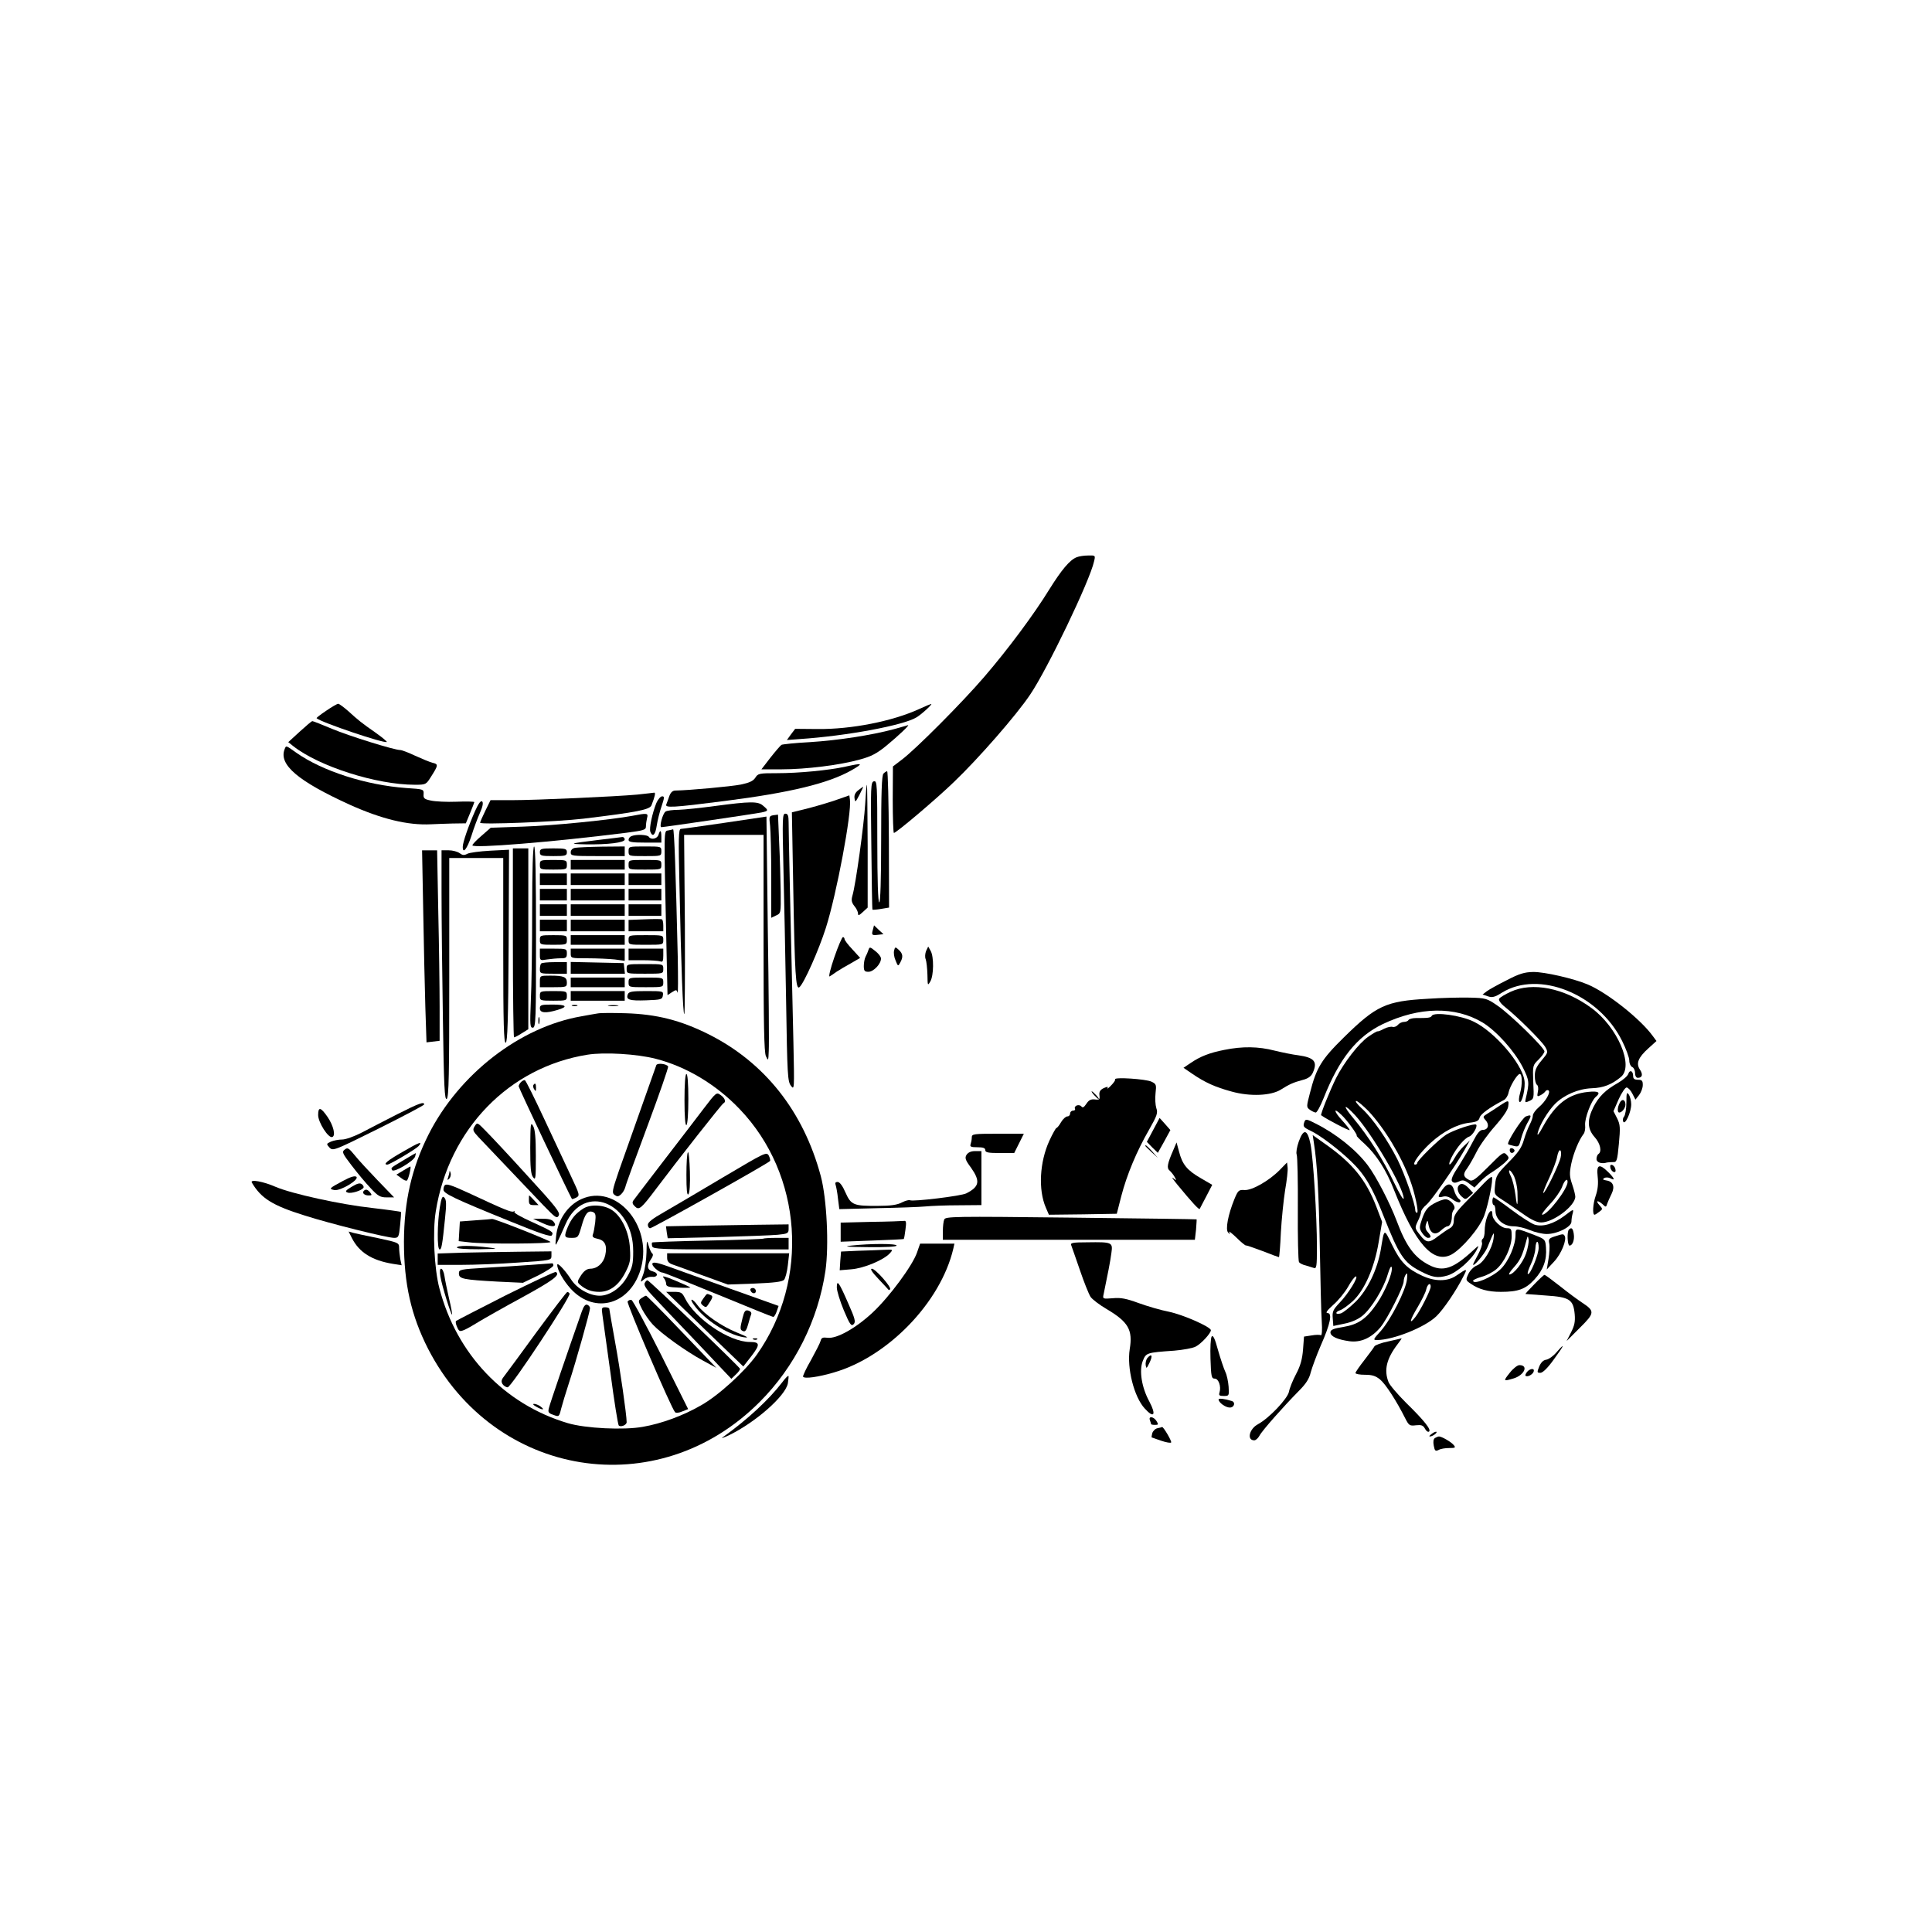<?xml version="1.0" standalone="no"?>
<!DOCTYPE svg PUBLIC "-//W3C//DTD SVG 20010904//EN"
 "http://www.w3.org/TR/2001/REC-SVG-20010904/DTD/svg10.dtd">
<svg version="1.0" xmlns="http://www.w3.org/2000/svg"
 width="1002pt" height="1002pt" viewBox="0 0 1002 1002"
 preserveAspectRatio="xMidYMid meet">

<g transform="translate(0,1002) scale(0.1,-0.1)"
fill="#000000" stroke="none">
<path d="M5584 7130 c-36 -14 -79 -66 -142 -167 -78 -127 -213 -309 -337 -453
-112 -131 -358 -378 -428 -430 l-46 -35 -1 -172 c0 -95 3 -173 6 -173 12 0
219 175 310 263 129 123 327 350 397 455 90 133 310 592 331 690 8 32 7 32
-31 31 -21 0 -47 -4 -59 -9z"/>
<path d="M1692 6334 c-30 -20 -52 -37 -50 -39 22 -21 353 -133 364 -123 2 2
-24 24 -58 48 -73 51 -88 63 -143 113 -23 20 -46 37 -51 37 -5 0 -33 -16 -62
-36z"/>
<path d="M4770 6344 c-141 -65 -355 -107 -531 -105 l-115 1 -22 -29 -21 -29
67 5 c242 16 539 71 606 113 28 17 86 71 75 69 -2 0 -29 -11 -59 -25z"/>
<path d="M1554 6225 l-59 -54 25 -20 c134 -106 433 -201 631 -201 58 0 59 1
84 41 39 61 39 66 8 73 -15 4 -56 21 -91 37 -34 16 -68 29 -76 29 -31 0 -263
72 -354 110 -52 22 -98 40 -102 40 -4 0 -33 -25 -66 -55z"/>
<path d="M4635 6238 c-115 -31 -290 -58 -435 -67 -76 -4 -141 -11 -147 -14 -5
-3 -31 -33 -57 -66 l-47 -61 105 0 c126 0 303 22 406 51 59 16 88 31 140 74
57 47 121 107 109 104 -2 -1 -35 -10 -74 -21z"/>
<path d="M1476 6134 c-31 -80 69 -165 339 -288 165 -74 300 -107 420 -101 22
1 72 3 111 4 l70 1 22 53 c12 29 22 55 22 57 0 3 -42 4 -92 2 -51 -2 -111 1
-133 6 -35 7 -40 12 -38 34 1 25 0 25 -90 31 -209 15 -435 88 -570 183 -55 39
-53 39 -61 18z"/>
<path d="M4385 6044 c-86 -19 -242 -34 -355 -34 -92 0 -99 -1 -113 -24 -11
-17 -32 -26 -75 -35 -51 -10 -269 -30 -339 -31 -14 0 -24 -9 -31 -27 -5 -16
-13 -35 -16 -44 -9 -20 30 -18 304 17 338 43 536 91 656 159 64 37 60 39 -31
19z"/>
<path d="M4582 6008 c-9 -9 -12 -98 -12 -340 0 -212 -4 -328 -10 -328 -6 0
-10 112 -10 316 0 295 -1 315 -17 312 -17 -3 -18 -25 -14 -333 2 -182 4 -331
6 -333 1 -1 21 0 44 4 l42 7 -1 353 c-1 195 -5 354 -9 354 -4 0 -12 -5 -19
-12z"/>
<path d="M4487 5848 c-6 -104 -49 -417 -66 -473 -7 -24 -4 -36 10 -54 11 -13
19 -30 19 -39 0 -12 6 -10 25 8 l25 23 0 319 c-1 175 -2 318 -4 318 -2 0 -6
-46 -9 -102z"/>
<path d="M4452 5922 c-16 -12 -23 -26 -20 -43 3 -22 5 -20 25 18 12 24 21 43
20 43 -1 0 -13 -9 -25 -18z"/>
<path d="M3305 5899 c-107 -10 -524 -29 -655 -29 l-106 0 -27 -55 c-15 -31
-27 -58 -27 -62 0 -11 400 5 535 21 282 34 346 47 354 70 18 46 22 66 14 65
-4 -1 -44 -5 -88 -10z"/>
<path d="M4345 5874 c-33 -12 -100 -32 -149 -45 l-89 -22 7 -386 c8 -456 13
-536 32 -521 24 20 101 194 137 307 56 176 135 597 125 666 l-3 22 -60 -21z"/>
<path d="M3404 5855 c-21 -52 -38 -131 -31 -149 12 -30 26 -16 33 32 4 26 15
71 25 100 15 45 16 52 3 52 -8 0 -22 -16 -30 -35z"/>
<path d="M2464 5814 c-35 -79 -64 -163 -64 -186 0 -40 23 -10 45 57 12 39 32
92 44 119 15 33 18 53 12 59 -7 7 -19 -9 -37 -49z"/>
<path d="M3710 5840 c-74 -10 -160 -19 -190 -20 -30 0 -61 -4 -68 -9 -15 -9
-34 -81 -22 -81 13 0 484 69 518 76 38 8 39 11 10 35 -26 24 -67 23 -248 -1z"/>
<path d="M3280 5789 c-113 -21 -410 -51 -565 -56 l-170 -6 -47 -41 c-27 -23
-48 -45 -48 -50 0 -17 417 17 798 65 92 12 102 15 102 33 0 12 3 31 6 44 7 25
1 26 -76 11z"/>
<path d="M4011 5792 c-22 -4 -23 -7 -17 -55 3 -29 6 -148 6 -264 l0 -213 25
12 c25 11 25 13 24 122 -1 61 -4 176 -8 256 l-6 145 -24 -3z"/>
<path d="M4063 5523 c4 -153 10 -465 14 -694 6 -385 8 -418 25 -440 18 -24 18
-19 13 221 -16 672 -25 1107 -25 1146 0 34 -4 44 -17 44 -15 0 -16 -23 -10
-277z"/>
<path d="M3760 5753 c-118 -17 -221 -32 -229 -32 -12 -1 -13 -47 -7 -298 9
-429 18 -663 25 -663 3 0 4 209 3 465 l-4 465 206 0 206 0 0 -559 c0 -422 3
-567 12 -588 12 -27 13 -26 15 27 2 30 0 316 -5 635 l-7 580 -215 -32z"/>
<path d="M3465 5713 c-23 -4 -22 16 -9 -581 l6 -273 23 15 c22 14 24 14 29 -2
3 -9 3 75 1 188 -10 427 -18 660 -24 659 -3 -1 -15 -4 -26 -6z"/>
<path d="M3415 5690 c-7 -21 -39 -27 -50 -10 -7 11 -64 14 -89 4 -9 -3 -16
-12 -16 -20 0 -11 19 -14 85 -14 l85 0 0 30 c0 35 -6 39 -15 10z"/>
<path d="M3105 5664 c-153 -19 -161 -21 -69 -23 118 -2 204 9 204 25 0 8 -6
13 -12 13 -7 -1 -62 -8 -123 -15z"/>
<path d="M2760 5297 c0 -184 -3 -395 -7 -470 -5 -123 -4 -137 10 -137 16 0 17
39 17 470 0 307 -3 470 -10 470 -6 0 -10 -118 -10 -333z"/>
<path d="M2983 5623 c-15 -3 -23 -12 -23 -24 0 -18 8 -19 140 -19 l140 0 0 25
0 25 -117 -1 c-65 -1 -128 -4 -140 -6z"/>
<path d="M3260 5605 c0 -25 1 -25 85 -25 84 0 85 0 85 25 0 25 -1 25 -85 25
-84 0 -85 0 -85 -25z"/>
<path d="M2660 5130 c0 -269 3 -490 6 -490 4 0 22 9 40 21 l34 21 0 469 0 469
-40 0 -40 0 0 -490z"/>
<path d="M2800 5600 c0 -18 7 -20 70 -20 63 0 70 2 70 20 0 18 -7 20 -70 20
-63 0 -70 -2 -70 -20z"/>
<path d="M2195 5293 c3 -175 8 -399 11 -498 l6 -181 34 4 34 4 0 177 c0 98 -3
320 -7 494 l-6 317 -39 0 -39 0 6 -317z"/>
<path d="M2290 5388 c0 -123 3 -415 7 -650 5 -355 9 -426 20 -417 11 9 13 126
13 630 l0 619 140 0 140 0 0 -481 c0 -380 3 -480 13 -477 9 4 13 115 15 503
l2 498 -98 -5 c-53 -3 -107 -10 -118 -16 -17 -9 -25 -8 -40 3 -11 8 -36 15
-56 15 l-38 0 0 -222z"/>
<path d="M2800 5535 c0 -24 2 -25 70 -25 68 0 70 1 70 25 0 24 -2 25 -70 25
-68 0 -70 -1 -70 -25z"/>
<path d="M2960 5535 l0 -25 140 0 140 0 0 25 0 25 -140 0 -140 0 0 -25z"/>
<path d="M3260 5535 c0 -25 1 -25 85 -25 84 0 85 0 85 25 0 25 -1 25 -85 25
-84 0 -85 0 -85 -25z"/>
<path d="M2800 5460 l0 -30 70 0 70 0 0 30 0 30 -70 0 -70 0 0 -30z"/>
<path d="M2960 5460 l0 -30 140 0 140 0 0 30 0 30 -140 0 -140 0 0 -30z"/>
<path d="M3260 5460 l0 -30 85 0 85 0 0 30 0 30 -85 0 -85 0 0 -30z"/>
<path d="M2800 5380 l0 -30 70 0 70 0 0 30 0 30 -70 0 -70 0 0 -30z"/>
<path d="M2960 5380 l0 -30 140 0 140 0 0 30 0 30 -140 0 -140 0 0 -30z"/>
<path d="M3260 5380 l0 -30 85 0 85 0 0 30 0 30 -85 0 -85 0 0 -30z"/>
<path d="M2800 5300 l0 -30 70 0 70 0 0 30 0 30 -70 0 -70 0 0 -30z"/>
<path d="M2960 5300 l0 -30 140 0 140 0 0 30 0 30 -140 0 -140 0 0 -30z"/>
<path d="M3260 5300 l0 -30 85 0 85 0 0 30 0 30 -85 0 -85 0 0 -30z"/>
<path d="M3343 5252 l-83 -3 0 -29 0 -30 90 0 90 0 0 29 c0 17 -3 31 -7 33 -5
2 -45 2 -90 0z"/>
<path d="M2800 5220 l0 -30 70 0 70 0 0 30 0 30 -70 0 -70 0 0 -30z"/>
<path d="M2960 5220 l0 -30 140 0 140 0 0 30 0 30 -140 0 -140 0 0 -30z"/>
<path d="M4527 5198 c-8 -28 -5 -30 28 -26 l27 3 -25 23 -24 23 -6 -23z"/>
<path d="M2800 5145 c0 -24 2 -25 70 -25 68 0 70 1 70 25 0 24 -2 25 -70 25
-68 0 -70 -1 -70 -25z"/>
<path d="M2960 5145 l0 -25 140 0 140 0 0 25 0 25 -140 0 -140 0 0 -25z"/>
<path d="M3260 5145 c0 -25 1 -25 90 -25 89 0 90 0 90 25 0 25 -1 25 -90 25
-89 0 -90 0 -90 -25z"/>
<path d="M4327 5055 c-20 -58 -31 -103 -24 -99 7 4 23 15 37 25 14 9 47 29 73
43 l48 28 -40 44 c-23 24 -41 48 -41 54 0 5 -4 10 -8 10 -5 0 -25 -47 -45
-105z"/>
<path d="M4504 5093 c-3 -10 -10 -26 -15 -35 -5 -10 -9 -31 -9 -48 0 -25 4
-30 24 -30 27 0 66 42 65 69 0 9 -13 26 -30 39 -27 22 -29 22 -35 5z"/>
<path d="M4637 5090 c-3 -12 0 -35 8 -52 12 -30 13 -31 24 -10 16 29 14 46 -8
66 -17 16 -19 16 -24 -4z"/>
<path d="M4803 5088 c-5 -13 -7 -32 -2 -43 4 -11 8 -47 9 -80 1 -57 1 -59 15
-35 18 31 19 127 2 158 l-13 23 -11 -23z"/>
<path d="M2800 5069 c0 -31 1 -31 38 -25 20 3 52 6 70 6 27 0 32 3 32 25 0 24
-2 25 -70 25 l-70 0 0 -31z"/>
<path d="M2960 5075 c0 -25 1 -25 88 -25 48 0 111 -3 140 -6 l52 -7 0 32 0 31
-140 0 -140 0 0 -25z"/>
<path d="M3260 5070 l0 -30 74 0 c41 0 81 -3 90 -6 13 -5 16 1 16 30 l0 36
-90 0 -90 0 0 -30z"/>
<path d="M2807 5023 c-4 -3 -7 -17 -7 -30 0 -22 3 -23 70 -23 l70 0 0 30 0 30
-63 0 c-35 0 -67 -3 -70 -7z"/>
<path d="M2960 5000 l0 -30 141 0 140 0 -3 28 -3 27 -137 3 -138 3 0 -31z"/>
<path d="M3250 4995 c0 -25 0 -25 95 -25 95 0 95 0 95 25 0 25 0 25 -95 25
-95 0 -95 0 -95 -25z"/>
<path d="M7814 4936 c-44 -22 -91 -48 -103 -57 l-22 -17 27 -9 c23 -8 36 -5
74 19 191 118 502 -7 623 -251 20 -40 37 -86 37 -101 0 -16 7 -30 15 -34 8 -3
15 -17 15 -31 0 -15 6 -25 14 -25 24 0 28 18 11 43 -21 32 -9 62 44 110 l42
38 -20 27 c-64 88 -236 224 -336 266 -73 31 -226 66 -284 65 -45 -1 -72 -9
-137 -43z"/>
<path d="M2800 4930 l0 -30 70 0 c67 0 70 1 70 24 0 29 -16 36 -86 36 -53 0
-54 0 -54 -30z"/>
<path d="M2960 4925 l0 -25 140 0 140 0 0 25 0 25 -140 0 -140 0 0 -25z"/>
<path d="M3260 4925 c0 -25 1 -25 90 -25 89 0 90 0 90 25 0 25 -1 25 -90 25
-89 0 -90 0 -90 -25z"/>
<path d="M7834 4876 c-28 -13 -55 -29 -59 -36 -4 -7 7 -24 31 -43 68 -54 188
-175 207 -205 17 -30 17 -30 -18 -72 -27 -32 -35 -51 -35 -80 0 -22 5 -42 11
-46 6 -4 9 -19 5 -35 -5 -27 -4 -28 14 -19 10 5 22 15 25 20 4 6 11 8 16 5 13
-9 -15 -58 -51 -88 -16 -14 -30 -33 -30 -42 0 -9 -7 -30 -16 -47 -9 -17 -23
-53 -31 -81 -11 -39 -30 -66 -80 -116 -59 -60 -65 -70 -69 -116 -5 -50 -5 -50
38 -78 24 -15 71 -48 106 -72 43 -31 73 -45 95 -45 63 0 177 86 177 134 0 8
-7 37 -16 63 -14 41 -15 57 -5 107 12 57 40 124 64 155 6 7 10 28 8 46 -3 35
32 127 55 146 28 23 15 32 -40 26 -100 -10 -168 -62 -232 -177 -23 -43 -33
-55 -29 -36 9 40 52 112 90 151 48 47 120 78 190 81 61 2 104 19 152 59 68 57
-18 258 -153 357 -141 104 -307 137 -420 84z m260 -859 c-8 -37 -83 -191 -90
-184 -2 2 11 37 31 78 19 41 38 91 41 111 4 21 11 35 16 32 5 -3 6 -20 2 -37z
m-241 -99 c8 -18 16 -53 17 -78 3 -78 -2 -88 -10 -19 -5 37 -15 80 -24 98 -9
17 -12 31 -7 31 5 0 16 -15 24 -32z m277 -28 c0 -37 -103 -170 -131 -170 -7 0
11 24 38 53 28 29 56 70 64 90 12 35 29 50 29 27z"/>
<path d="M2800 4855 c0 -24 2 -25 70 -25 68 0 70 1 70 25 0 24 -2 25 -70 25
-68 0 -70 -1 -70 -25z"/>
<path d="M2960 4855 l0 -25 140 0 140 0 0 25 0 25 -140 0 -140 0 0 -25z"/>
<path d="M3256 4863 c-11 -28 8 -34 95 -31 78 3 84 4 87 26 3 21 1 22 -86 22
-75 0 -91 -3 -96 -17z"/>
<path d="M7405 4840 c-218 -12 -267 -35 -436 -201 -116 -114 -142 -157 -175
-287 -19 -73 -19 -74 0 -88 11 -8 25 -14 30 -14 6 0 24 33 40 73 82 207 173
321 308 386 190 90 374 93 517 8 71 -43 164 -146 208 -231 35 -70 36 -80 16
-164 -5 -21 -3 -22 19 -12 24 11 24 14 20 98 -3 86 -3 87 27 116 17 17 31 36
31 43 0 19 -177 192 -243 237 -55 38 -61 40 -145 42 -48 1 -145 -1 -217 -6z"/>
<path d="M2800 4790 c0 -24 31 -26 91 -8 58 17 47 28 -26 28 -58 0 -65 -2 -65
-20z"/>
<path d="M2968 4803 c6 -2 18 -2 25 0 6 3 1 5 -13 5 -14 0 -19 -2 -12 -5z"/>
<path d="M3158 4803 c12 -2 32 -2 45 0 12 2 2 4 -23 4 -25 0 -35 -2 -22 -4z"/>
<path d="M3100 4764 c-14 -2 -52 -9 -85 -15 -318 -55 -634 -299 -793 -614 -87
-174 -126 -344 -127 -555 0 -218 37 -382 125 -555 345 -671 1191 -807 1720
-276 182 182 303 424 341 680 19 132 7 374 -24 491 -90 336 -291 590 -582 736
-146 73 -270 104 -430 109 -66 2 -131 2 -145 -1z m300 -235 c158 -40 314 -133
436 -261 326 -340 364 -885 89 -1274 -63 -88 -199 -212 -290 -263 -92 -53
-203 -94 -301 -111 -100 -18 -298 -8 -389 19 -330 98 -577 358 -666 699 -27
101 -36 296 -19 399 68 427 380 748 787 813 87 14 256 4 353 -21z"/>
<path d="M3404 4496 c-26 -73 -165 -467 -195 -551 -34 -100 -36 -111 -22 -122
14 -10 20 -10 34 3 9 8 19 25 22 37 2 12 55 156 116 320 61 164 109 302 106
306 -8 14 -56 19 -61 7z"/>
<path d="M3550 4314 c0 -87 4 -133 10 -129 6 4 10 60 10 136 0 79 -4 129 -10
129 -6 0 -10 -52 -10 -136z"/>
<path d="M2702 4408 c-7 -7 -12 -17 -12 -22 0 -8 260 -557 276 -584 1 -2 11 1
23 7 19 11 18 14 -29 114 -26 56 -89 190 -139 297 -50 107 -94 196 -99 198 -4
1 -13 -3 -20 -10z"/>
<path d="M2766 4392 c-2 -4 -1 -14 5 -22 7 -12 9 -10 9 8 0 23 -5 28 -14 14z"/>
<path d="M3650 4271 c-36 -47 -130 -171 -210 -274 -80 -104 -149 -195 -155
-203 -7 -10 -5 -19 7 -30 22 -23 33 -13 112 92 109 145 340 439 348 442 15 7
8 27 -15 43 -21 15 -23 14 -87 -70z"/>
<path d="M2462 4179 c-12 -19 -10 -25 21 -58 72 -76 265 -279 333 -350 65 -67
72 -73 82 -55 8 16 -15 46 -165 209 -95 105 -193 209 -216 232 -41 42 -42 43
-55 22z"/>
<path d="M2750 4069 c0 -104 3 -140 15 -155 13 -17 14 -5 14 111 0 94 -4 137
-14 155 -13 23 -14 12 -15 -111z"/>
<path d="M3568 4044 c-5 -4 -8 -57 -8 -118 0 -76 3 -107 10 -100 7 7 10 53 8
118 -2 59 -6 104 -10 100z"/>
<path d="M3750 3914 c-124 -74 -262 -155 -307 -181 -57 -32 -83 -52 -83 -65 0
-10 5 -18 12 -18 12 0 616 338 622 349 2 3 -1 16 -7 28 -12 20 -19 16 -237
-113z"/>
<path d="M2331 3943 c0 -6 -4 -20 -7 -30 -5 -14 -4 -15 5 -7 7 7 11 20 8 30
-3 11 -5 14 -6 7z"/>
<path d="M2307 3873 c-4 -3 -7 -14 -7 -23 0 -20 54 -46 350 -166 147 -60 206
-80 212 -71 10 17 5 20 -104 70 -54 24 -95 47 -90 52 4 5 2 5 -4 2 -11 -6 -48
9 -234 96 -89 41 -114 49 -123 40z"/>
<path d="M2281 3758 c-13 -79 -15 -218 -1 -218 10 0 14 22 28 160 8 75 7 98
-3 108 -10 12 -15 3 -24 -50z"/>
<path d="M2743 3795 c0 -20 4 -25 25 -25 l25 0 -23 25 c-13 14 -24 25 -25 25
-2 0 -2 -11 -2 -25z"/>
<path d="M3015 3801 c-71 -32 -123 -109 -131 -194 -5 -51 -4 -52 10 -22 8 17
26 55 39 86 95 218 352 114 351 -141 0 -64 -4 -83 -29 -128 -33 -61 -92 -102
-145 -102 -53 0 -118 37 -148 84 -30 47 -72 92 -72 76 0 -26 32 -82 70 -124
127 -138 316 -80 366 113 56 220 -133 433 -311 352z"/>
<path d="M3025 3752 c-40 -26 -61 -51 -80 -95 -21 -51 -19 -57 19 -57 34 0 35
2 52 60 18 66 33 84 59 74 14 -6 16 -15 12 -53 -3 -25 -8 -53 -12 -63 -5 -12
1 -18 25 -23 38 -8 50 -35 39 -85 -9 -41 -41 -70 -78 -70 -18 -1 -32 -11 -48
-35 -20 -31 -20 -35 -5 -48 30 -26 60 -37 100 -37 55 0 101 34 135 100 25 49
28 63 24 126 -4 81 -41 162 -90 196 -42 30 -114 34 -152 10z"/>
<path d="M2465 3691 l-80 -6 -3 -51 -3 -51 53 -6 c79 -10 433 -8 423 2 -13 11
-293 122 -303 119 -4 -1 -43 -4 -87 -7z"/>
<path d="M2815 3676 c51 -24 79 -19 55 9 -8 10 -29 15 -59 14 l-46 0 50 -23z"/>
<path d="M3609 3663 l-155 -3 4 -31 5 -31 256 6 c141 4 282 9 314 12 52 5 57
8 57 30 l0 24 -162 -2 c-90 -1 -233 -4 -319 -5z"/>
<path d="M3959 3596 c-2 -2 -132 -7 -288 -10 -156 -3 -286 -8 -289 -10 -2 -3
-2 -12 1 -21 6 -13 50 -15 357 -15 l350 0 0 30 0 30 -63 0 c-35 0 -66 -2 -68
-4z"/>
<path d="M3353 3525 c-1 -38 -8 -90 -17 -114 -16 -43 -16 -44 2 -28 11 10 29
16 42 15 32 -4 37 20 6 28 -30 7 -33 29 -10 63 10 13 13 26 7 30 -5 3 -14 22
-19 41 -9 32 -10 29 -11 -35z"/>
<path d="M2370 3550 c0 -6 43 -9 113 -9 100 2 105 3 52 9 -90 11 -165 11 -165
0z"/>
<path d="M2388 3523 l-118 -4 0 -29 0 -30 123 0 c67 0 200 5 295 12 170 11
172 12 172 35 l0 23 -177 -2 c-98 -1 -231 -4 -295 -5z"/>
<path d="M3460 3496 c0 -17 8 -27 28 -34 15 -5 86 -31 157 -57 l130 -47 139 5
c97 4 142 9 152 19 7 7 16 41 20 76 l7 62 -317 0 -316 0 0 -24z"/>
<path d="M3384 3468 c-7 -11 32 -47 52 -48 6 0 136 -52 289 -115 153 -63 281
-115 285 -115 5 0 13 13 18 28 l10 29 -247 88 c-135 48 -281 101 -323 116 -53
19 -79 25 -84 17z"/>
<path d="M2755 3460 c-55 -4 -162 -11 -237 -15 -133 -8 -138 -9 -138 -30 0
-28 23 -32 203 -42 l129 -6 79 38 c43 22 79 45 79 52 0 7 -3 12 -7 11 -5 0
-53 -4 -108 -8z"/>
<path d="M2284 3400 c7 -45 56 -204 61 -198 1 1 -5 39 -16 83 -10 44 -21 97
-24 118 -3 20 -11 37 -17 37 -7 0 -8 -14 -4 -40z"/>
<path d="M2623 3302 c-138 -70 -254 -130 -258 -133 -3 -4 -1 -18 6 -32 10 -23
14 -24 38 -14 14 6 49 26 76 43 28 17 130 75 228 128 158 87 194 114 170 129
-5 3 -121 -52 -260 -121z"/>
<path d="M3441 3394 c8 -9 14 -24 14 -33 0 -13 13 -17 65 -19 35 -2 62 -1 60
1 -3 3 -38 19 -79 36 -52 22 -70 26 -60 15z"/>
<path d="M3343 3364 c-4 -10 11 -33 44 -67 27 -29 129 -137 228 -240 l178
-188 24 23 c13 12 22 25 21 29 -5 13 -471 459 -480 459 -5 0 -11 -7 -15 -16z"/>
<path d="M3892 3328 c6 -18 28 -21 28 -4 0 9 -7 16 -16 16 -9 0 -14 -5 -12
-12z"/>
<path d="M2787 3117 c-81 -111 -157 -215 -169 -230 -18 -22 -20 -31 -12 -45 6
-9 18 -17 27 -17 18 0 330 473 321 486 -3 5 -8 9 -12 8 -4 0 -73 -91 -155
-202z"/>
<path d="M3655 3126 l200 -193 43 55 c45 59 44 72 -9 72 -107 0 -285 121 -337
228 -14 28 -20 32 -56 32 l-41 0 200 -194z"/>
<path d="M3648 3286 c-16 -22 -16 -25 -2 -37 13 -10 17 -10 25 2 27 40 29 47
13 53 -20 8 -16 9 -36 -18z"/>
<path d="M3326 3287 c-17 -13 -17 -15 4 -57 12 -23 37 -60 56 -80 44 -47 169
-137 259 -186 l70 -38 -179 187 c-98 103 -182 187 -185 187 -4 0 -15 -6 -25
-13z"/>
<path d="M3255 3270 c-6 -10 226 -553 246 -574 4 -5 20 -4 38 4 l30 12 -140
281 c-78 155 -147 283 -154 285 -7 2 -16 -2 -20 -8z"/>
<path d="M3600 3251 c53 -75 172 -152 255 -166 32 -5 26 0 -33 24 -79 32 -169
94 -204 141 -28 39 -46 39 -18 1z"/>
<path d="M3017 3217 c-74 -211 -165 -477 -170 -499 -6 -22 -3 -27 23 -36 29
-11 30 -10 40 31 6 23 24 83 40 132 37 112 110 373 110 390 0 7 -6 15 -14 18
-10 4 -19 -7 -29 -36z"/>
<path d="M3124 3203 c3 -21 22 -157 42 -303 19 -146 39 -269 43 -273 10 -10
41 2 41 17 0 38 -34 275 -60 416 -16 90 -30 168 -30 172 0 4 -9 8 -21 8 -18 0
-20 -4 -15 -37z"/>
<path d="M3851 3184 c-14 -56 -14 -61 4 -68 10 -4 17 6 25 35 6 22 13 46 16
53 3 8 -4 16 -15 19 -16 4 -21 -3 -30 -39z"/>
<path d="M3908 3073 c7 -3 16 -2 19 1 4 3 -2 6 -13 5 -11 0 -14 -3 -6 -6z"/>
<path d="M2780 2725 c33 -19 49 -19 24 0 -10 8 -26 14 -34 14 -9 0 -4 -6 10
-14z"/>
<path d="M7426 4752 c-6 -11 -19 -12 -83 -12 -18 0 -35 -5 -38 -10 -3 -6 -14
-10 -24 -10 -10 0 -24 -7 -31 -15 -7 -9 -20 -13 -27 -11 -8 3 -27 -1 -44 -9
-16 -9 -31 -15 -35 -14 -3 1 -25 -12 -48 -28 -49 -34 -126 -134 -166 -213 -32
-64 -83 -191 -78 -194 28 -21 148 -83 148 -77 0 4 -18 27 -40 51 -43 47 -46
69 -4 29 28 -25 89 -109 80 -109 -3 0 15 -19 41 -42 61 -56 113 -137 153 -240
111 -280 203 -383 297 -335 54 29 148 139 171 203 22 61 48 191 39 200 -2 3
-21 -12 -41 -33 -20 -21 -63 -66 -96 -99 -47 -48 -60 -68 -60 -92 0 -22 -7
-35 -22 -43 -13 -7 -39 -25 -59 -40 -48 -38 -62 -36 -95 7 -27 34 -27 36 -11
70 10 19 17 41 17 48 0 8 12 25 28 38 28 24 148 197 197 283 l28 50 -30 -28
c-17 -16 -39 -44 -49 -63 -26 -47 -39 -43 -15 5 26 50 67 98 90 106 18 5 46
53 37 62 -8 9 -118 -28 -156 -52 -39 -25 -150 -134 -150 -147 0 -5 -5 -8 -11
-8 -19 0 25 61 80 112 66 60 137 97 201 105 38 4 50 10 54 27 5 18 51 52 126
91 10 5 21 23 24 39 6 31 45 96 58 96 13 0 14 -55 2 -98 -7 -23 -8 -44 -3 -47
13 -8 32 75 25 113 -14 88 -155 251 -262 303 -66 33 -205 52 -218 31z m-329
-494 c84 -90 171 -234 216 -358 25 -67 47 -170 36 -170 -5 0 -9 7 -9 14 0 31
-54 185 -91 260 -51 102 -129 215 -185 266 -24 22 -38 40 -30 40 7 0 35 -24
63 -52z m-68 -23 c88 -96 252 -377 251 -431 -1 -11 -23 27 -50 83 -55 117
-133 240 -209 331 -60 71 -54 84 8 17z"/>
<path d="M2792 4725 c0 -16 2 -22 5 -12 2 9 2 23 0 30 -3 6 -5 -1 -5 -18z"/>
<path d="M6350 4575 c-77 -15 -125 -34 -175 -68 l-37 -25 44 -30 c67 -46 120
-70 205 -93 96 -27 205 -22 256 10 43 27 64 37 113 50 28 7 44 19 52 36 27 59
9 80 -75 92 -26 3 -81 14 -122 24 -85 22 -167 23 -261 4z"/>
<path d="M8445 4451 c-3 -11 -27 -32 -53 -47 -66 -37 -100 -71 -128 -126 -33
-66 -32 -112 6 -155 30 -33 39 -76 20 -88 -5 -3 -10 -15 -10 -26 0 -18 26 -27
55 -18 6 1 19 2 31 2 19 -1 22 7 30 94 8 85 7 100 -9 133 l-19 37 27 62 c15
33 34 61 41 61 7 0 21 -14 30 -32 l16 -31 19 24 c10 13 19 36 19 52 0 22 -4
27 -25 27 -18 0 -25 5 -25 19 0 27 -17 35 -25 12z"/>
<path d="M5783 4422 c3 -4 -7 -18 -21 -32 -13 -14 -22 -20 -18 -13 4 8 0 8
-19 0 -19 -9 -25 -19 -23 -37 3 -22 0 -25 -24 -22 -20 2 -31 -3 -44 -23 -12
-18 -19 -22 -25 -14 -4 6 -14 9 -24 6 -9 -4 -13 -11 -10 -17 3 -5 -1 -10 -9
-10 -9 0 -16 -7 -16 -15 0 -8 -6 -15 -14 -15 -8 0 -23 -13 -33 -30 -9 -16 -20
-30 -24 -30 -3 0 -20 -30 -37 -67 -50 -110 -58 -253 -18 -346 l16 -37 176 2
176 3 23 90 c29 112 80 234 144 345 42 74 47 88 38 113 -5 16 -7 50 -4 77 5
44 4 48 -21 60 -29 14 -196 25 -189 12z"/>
<path d="M5675 4340 c10 -11 20 -20 23 -20 3 0 -3 9 -13 20 -10 11 -20 20 -23
20 -3 0 3 -9 13 -20z"/>
<path d="M8435 4302 c0 -33 -6 -66 -12 -73 -7 -8 -8 -20 -4 -27 10 -17 41 50
41 91 0 18 -6 41 -13 51 -10 14 -12 8 -12 -42z"/>
<path d="M8401 4301 c-13 -23 -14 -51 -3 -51 14 0 32 23 32 41 0 27 -18 32
-29 10z"/>
<path d="M7780 4287 c-19 -13 -48 -32 -63 -41 -27 -17 -28 -18 -12 -36 21 -23
13 -50 -15 -50 -14 0 -28 -16 -49 -57 -16 -32 -50 -89 -74 -128 -33 -49 -43
-73 -36 -82 8 -9 17 -9 35 -1 20 10 29 8 53 -10 l28 -21 29 30 c16 17 45 40
64 51 19 12 47 33 62 46 26 24 27 27 12 43 -15 17 -21 13 -95 -62 -68 -68 -83
-78 -99 -69 -31 16 -34 30 -12 59 11 15 34 55 51 89 17 34 60 93 95 132 39 44
66 83 68 101 5 35 2 35 -42 6z"/>
<path d="M2060 4241 c-63 -32 -146 -75 -184 -95 -39 -20 -83 -36 -102 -36 -18
0 -44 -5 -58 -11 -24 -11 -24 -12 -7 -31 18 -18 23 -16 255 99 130 65 236 121
236 125 0 16 -27 6 -140 -51z"/>
<path d="M1650 4237 c0 -38 53 -121 73 -114 19 6 7 58 -24 104 -36 52 -49 54
-49 10z"/>
<path d="M7914 4230 c-19 -7 -102 -137 -92 -144 1 -2 15 -6 29 -9 25 -6 27 -4
38 38 6 24 21 60 32 80 24 41 23 46 -7 35z"/>
<path d="M5981 4160 l-33 -62 28 -29 29 -28 33 59 32 59 -28 32 -28 31 -33
-62z"/>
<path d="M6766 4204 c-10 -26 -7 -30 30 -48 48 -22 146 -96 212 -160 69 -66
109 -133 167 -281 81 -206 106 -243 190 -287 65 -34 91 -38 143 -23 49 15 127
84 152 135 12 23 10 23 -21 -6 -102 -94 -155 -112 -227 -75 -76 39 -119 97
-168 228 -36 95 -107 232 -150 289 -61 81 -165 164 -271 217 -44 23 -52 24
-57 11z"/>
<path d="M6736 4100 c-10 -28 -15 -58 -11 -68 4 -9 7 -136 6 -282 -1 -146 2
-270 6 -276 5 -6 20 -14 35 -17 14 -4 33 -10 42 -13 14 -5 16 8 16 108 0 158
-19 461 -33 533 -16 79 -36 84 -61 15z"/>
<path d="M5040 4121 c0 -11 -3 -26 -6 -35 -5 -13 2 -16 35 -16 30 0 41 -4 41
-15 0 -12 15 -15 75 -15 l75 0 25 50 25 50 -135 0 c-126 0 -135 -1 -135 -19z"/>
<path d="M6814 4094 c17 -103 26 -265 31 -544 3 -168 7 -340 10 -383 3 -45 1
-75 -5 -72 -5 3 -26 3 -48 -1 l-39 -6 -5 -67 c-4 -49 -13 -84 -36 -127 -17
-32 -34 -74 -37 -92 -8 -37 -103 -137 -160 -168 -46 -24 -60 -84 -20 -84 8 0
20 11 27 24 14 27 126 153 204 232 37 37 54 63 62 97 7 25 30 88 52 139 50
113 61 168 35 168 -12 0 -3 13 29 42 26 22 61 65 78 95 16 29 34 53 40 53 16
0 -40 -91 -84 -136 -34 -36 -39 -46 -36 -81 l3 -40 57 12 c36 7 71 22 94 41
45 36 110 141 131 214 10 33 18 48 21 37 6 -28 -34 -124 -76 -186 -55 -81 -97
-110 -175 -123 -52 -8 -67 -15 -67 -28 0 -21 35 -37 98 -46 60 -8 115 17 162
73 36 44 120 210 120 238 0 11 5 27 11 35 8 11 9 5 6 -25 -6 -57 -84 -209
-135 -267 -41 -45 -42 -48 -20 -48 84 1 246 65 307 123 36 34 104 134 140 206
23 44 22 45 -38 4 -45 -30 -110 -30 -176 1 -78 36 -112 71 -155 159 -43 88
-40 89 -59 -25 -18 -103 -68 -207 -130 -269 -31 -30 -66 -58 -78 -61 -29 -8
-30 8 -2 17 12 4 41 25 64 46 61 56 113 173 135 306 l18 106 -30 79 c-54 140
-124 226 -268 327 l-62 44 6 -39z m606 -747 c0 -18 -54 -125 -79 -157 -36 -46
-29 -16 11 50 21 36 42 77 45 93 6 27 23 38 23 14z"/>
<path d="M2088 4046 c-79 -45 -104 -66 -79 -66 13 0 149 81 162 96 23 27 4 21
-83 -30z"/>
<path d="M6085 4055 c-31 -71 -35 -93 -19 -106 8 -7 20 -22 26 -33 11 -20 10
-20 -8 -6 -10 8 0 -7 23 -35 75 -91 111 -130 115 -125 1 3 17 32 34 65 l31 60
-60 35 c-71 41 -95 71 -112 137 l-13 48 -17 -40z"/>
<path d="M5940 4077 c0 -2 15 -16 33 -33 l32 -29 -29 33 c-28 30 -36 37 -36
29z"/>
<path d="M1788 4058 c-16 -12 -13 -19 36 -83 29 -38 73 -91 98 -117 38 -41 50
-48 83 -48 l39 0 -85 88 c-46 48 -100 106 -119 130 -31 38 -37 42 -52 30z"/>
<path d="M7830 4055 c0 -16 16 -20 24 -6 3 5 -1 11 -9 15 -9 3 -15 0 -15 -9z"/>
<path d="M5013 4031 c-10 -16 -7 -27 23 -67 49 -70 44 -98 -24 -133 -26 -14
-278 -44 -292 -36 -5 3 -24 -2 -42 -11 -24 -13 -59 -18 -123 -18 -128 -1 -141
4 -170 69 -15 35 -30 55 -41 55 -11 0 -14 -5 -10 -16 3 -9 9 -40 12 -70 l7
-55 196 5 c108 2 221 6 251 9 30 3 108 6 173 6 l117 1 0 140 0 140 -33 0 c-21
0 -36 -7 -44 -19z"/>
<path d="M2095 4004 c-72 -43 -68 -40 -61 -53 9 -14 113 48 119 71 3 10 4 18
4 18 -1 0 -29 -16 -62 -36z"/>
<path d="M6638 3953 c-56 -57 -144 -107 -183 -105 -30 2 -34 -1 -53 -47 -33
-81 -48 -159 -32 -174 10 -10 11 -9 5 3 -4 8 13 -5 38 -29 24 -24 47 -42 48
-40 2 1 41 -12 86 -29 45 -18 84 -32 86 -32 2 0 7 57 10 128 4 70 14 168 22
219 9 51 15 104 13 118 l-3 26 -37 -38z"/>
<path d="M8352 3964 c1 -9 9 -19 16 -22 9 -3 13 2 10 14 -1 9 -9 19 -16 22 -9
3 -13 -2 -10 -14z"/>
<path d="M2091 3949 l-35 -21 25 -18 c13 -11 27 -16 30 -12 8 8 23 72 17 72
-2 0 -18 -10 -37 -21z"/>
<path d="M8286 3918 c4 -36 1 -68 -10 -99 -15 -43 -18 -99 -6 -99 3 0 14 7 24
15 19 14 19 15 1 35 -22 24 -9 27 17 4 16 -16 18 -15 23 2 4 11 14 34 23 52
19 39 8 65 -28 70 -17 3 -20 6 -10 12 8 5 22 4 32 -1 26 -14 22 -1 -11 32 -47
46 -62 40 -55 -23z"/>
<path d="M1778 3895 c-71 -38 -74 -41 -44 -47 32 -6 132 55 114 69 -9 6 -31
-1 -70 -22z"/>
<path d="M1306 3887 c48 -82 107 -119 274 -171 134 -43 429 -116 464 -116 23
0 25 5 31 65 4 36 6 68 4 70 -2 1 -69 11 -148 20 -165 18 -418 74 -500 109
-66 29 -135 41 -125 23z"/>
<path d="M1824 3865 c-32 -19 -36 -25 -21 -30 17 -7 73 10 82 25 3 4 -1 13 -8
18 -10 8 -23 5 -53 -13z"/>
<path d="M7481 3851 c-27 -37 -26 -45 3 -37 16 4 32 -1 50 -15 14 -11 31 -17
37 -14 6 5 5 11 -6 18 -8 7 -19 26 -23 42 -11 40 -35 43 -61 6z"/>
<path d="M7567 3873 c-13 -12 -7 -40 13 -58 19 -17 21 -17 40 0 l20 18 -22 24
c-22 23 -39 29 -51 16z"/>
<path d="M1887 3844 c-11 -11 3 -24 25 -24 17 0 18 2 8 15 -13 16 -23 19 -33
9z"/>
<path d="M7740 3790 c0 -11 3 -20 8 -20 4 0 8 -14 8 -32 2 -44 43 -78 94 -78
21 0 59 -9 85 -20 26 -11 65 -20 87 -20 55 0 128 37 128 64 0 12 3 32 7 45 5
21 3 21 -41 -13 -58 -44 -116 -61 -158 -47 -17 6 -70 40 -118 76 -48 36 -90
65 -94 65 -3 0 -6 -9 -6 -20z"/>
<path d="M7435 3777 c-31 -18 -43 -33 -58 -74 -17 -49 -17 -54 -1 -78 9 -14
23 -25 30 -25 18 0 18 9 -2 31 -11 12 -13 25 -8 41 8 22 8 22 13 -6 9 -44 35
-55 64 -28 13 12 28 22 34 22 13 0 23 23 23 54 0 12 4 26 10 32 15 15 -17 54
-43 54 -12 0 -40 -10 -62 -23z"/>
<path d="M7712 3707 c-7 -18 -12 -50 -12 -70 0 -20 -4 -38 -10 -42 -5 -3 -7
-12 -4 -20 3 -8 -6 -35 -20 -61 -14 -26 -26 -49 -26 -52 0 -16 60 55 73 86 35
86 38 91 33 49 -7 -53 -52 -127 -86 -140 -16 -6 -35 -25 -44 -43 -15 -32 -15
-34 12 -52 42 -29 89 -42 156 -42 90 0 128 14 174 64 46 50 65 101 60 165 -3
42 -5 44 -53 63 -105 41 -105 41 -105 3 0 -54 -36 -137 -77 -177 -44 -43 -143
-84 -143 -60 0 4 20 13 44 20 24 6 58 24 76 39 42 35 80 116 80 171 0 38 -2
42 -25 42 -30 0 -75 43 -75 71 0 30 -15 22 -28 -14z m203 -187 c-16 -48 -65
-110 -87 -110 -6 0 5 17 25 39 32 36 43 60 63 136 7 27 8 28 12 7 2 -12 -4
-45 -13 -72z m65 28 c0 -35 -46 -145 -56 -135 -4 3 4 26 16 51 12 25 22 61 23
81 2 44 17 47 17 3z"/>
<path d="M4897 3695 c-4 -9 -7 -36 -7 -61 l0 -44 654 0 653 0 6 52 c2 29 4 54
3 54 0 1 -294 5 -652 9 -608 7 -651 6 -657 -10z"/>
<path d="M4518 3683 l-158 -4 0 -49 0 -50 162 6 c90 3 164 7 165 8 2 1 6 24 9
49 5 37 4 47 -7 45 -8 -1 -85 -4 -171 -5z"/>
<path d="M8137 3643 c-11 -10 -8 -83 3 -83 16 0 27 30 22 61 -4 28 -12 36 -25
22z"/>
<path d="M1825 3599 c38 -74 103 -116 214 -134 l44 -7 -7 32 c-3 18 -6 44 -6
59 0 25 -4 27 -107 49 -60 12 -119 25 -131 28 l-24 7 17 -34z"/>
<path d="M8062 3607 c-28 -9 -32 -14 -27 -36 3 -14 1 -51 -4 -81 l-9 -54 38
41 c37 39 67 113 55 133 -7 12 -9 11 -53 -3z"/>
<path d="M5556 3561 c3 -9 24 -67 45 -129 21 -62 46 -124 55 -138 9 -13 47
-42 83 -63 113 -67 137 -108 120 -209 -15 -97 22 -246 78 -307 48 -53 61 -34
24 36 -40 73 -54 161 -34 211 17 42 19 43 163 53 46 4 96 13 111 21 28 14 79
69 79 85 0 17 -142 80 -218 96 -42 8 -113 29 -157 45 -63 23 -92 29 -133 25
-53 -4 -54 -4 -48 22 20 96 35 172 40 212 8 56 5 58 -125 56 -77 0 -89 -3 -83
-16z"/>
<path d="M4415 3560 c-45 -5 -22 -7 88 -8 92 -1 147 2 147 8 0 11 -136 11
-235 0z"/>
<path d="M4756 3524 c-23 -67 -143 -230 -231 -312 -87 -81 -187 -137 -234
-130 -24 3 -31 0 -35 -16 -3 -12 -26 -56 -50 -100 -25 -43 -43 -82 -41 -86 7
-12 79 -2 160 22 280 81 553 363 619 641 l6 27 -89 0 -89 0 -16 -46z"/>
<path d="M4448 3533 l-86 -4 -4 -48 -3 -49 60 5 c65 5 168 48 200 83 18 20 18
20 -31 18 -27 -1 -88 -4 -136 -5z"/>
<path d="M4555 3388 c28 -29 51 -55 53 -57 1 -2 5 -2 8 2 10 10 -76 107 -94
107 -11 0 1 -18 33 -52z"/>
<path d="M7957 3359 c-27 -27 -47 -49 -45 -50 2 0 49 -4 106 -8 123 -8 142
-21 149 -98 3 -37 -1 -58 -19 -93 l-23 -45 68 68 c78 77 79 87 14 130 -23 15
-76 54 -117 87 -41 32 -77 59 -80 58 -3 0 -27 -22 -53 -49z"/>
<path d="M4340 3343 c0 -17 16 -70 36 -118 31 -74 39 -85 51 -73 12 12 8 28
-28 109 -48 110 -59 125 -59 82z"/>
<path d="M6284 3088 c-5 -7 -8 -59 -6 -115 3 -92 5 -103 22 -103 20 0 34 -40
25 -71 -5 -16 -1 -19 22 -19 27 0 28 1 25 48 -2 26 -9 61 -17 77 -8 17 -25 68
-38 113 -16 60 -26 80 -33 70z"/>
<path d="M7200 3063 c-35 -7 -68 -19 -72 -26 -3 -7 -27 -38 -52 -71 -25 -32
-46 -62 -46 -67 0 -5 22 -9 49 -9 38 0 56 -6 79 -25 28 -23 85 -111 130 -201
19 -37 23 -40 55 -36 28 3 38 0 47 -17 6 -12 15 -19 21 -16 14 9 -23 56 -118
149 -45 45 -87 94 -92 109 -24 62 -10 120 47 195 13 17 23 31 21 31 -2 -1 -33
-8 -69 -16z"/>
<path d="M8072 3006 c-16 -19 -40 -36 -53 -38 -15 -2 -27 -14 -36 -35 -12 -30
-12 -33 6 -33 12 0 38 25 70 70 56 76 60 90 13 36z"/>
<path d="M5950 2976 c-6 -8 -10 -25 -8 -37 3 -19 5 -17 20 14 18 37 11 50 -12
23z"/>
<path d="M7830 2900 c-35 -44 -34 -45 20 -29 56 17 79 69 30 69 -10 0 -33 -18
-50 -40z"/>
<path d="M7920 2905 c-7 -9 -11 -18 -8 -20 8 -9 36 5 42 21 7 19 -18 18 -34
-1z"/>
<path d="M4057 2851 c-69 -90 -180 -193 -307 -284 -14 -9 0 -5 30 9 138 67
293 203 306 269 3 20 5 38 3 39 -2 2 -17 -12 -32 -33z"/>
<path d="M6320 2762 c0 -16 36 -42 58 -42 24 0 31 28 10 34 -38 12 -68 15 -68
8z"/>
<path d="M5964 2654 c3 -9 6 -18 6 -20 0 -2 9 -4 20 -4 18 0 19 2 8 20 -15 24
-43 27 -34 4z"/>
<path d="M6004 2613 c-12 -2 -24 -14 -28 -26 -3 -11 -4 -21 -3 -22 1 0 23 -8
49 -17 26 -9 50 -13 52 -9 4 7 -41 83 -47 80 -1 -1 -12 -4 -23 -6z"/>
<path d="M7426 2584 c-11 -8 -16 -14 -10 -14 13 0 39 18 34 24 -3 2 -14 -2
-24 -10z"/>
<path d="M7442 2562 c-8 -6 -10 -19 -6 -40 5 -27 9 -30 25 -22 10 6 34 10 55
10 32 0 35 2 23 16 -13 16 -62 44 -76 44 -4 0 -14 -4 -21 -8z"/>
</g>
</svg>
